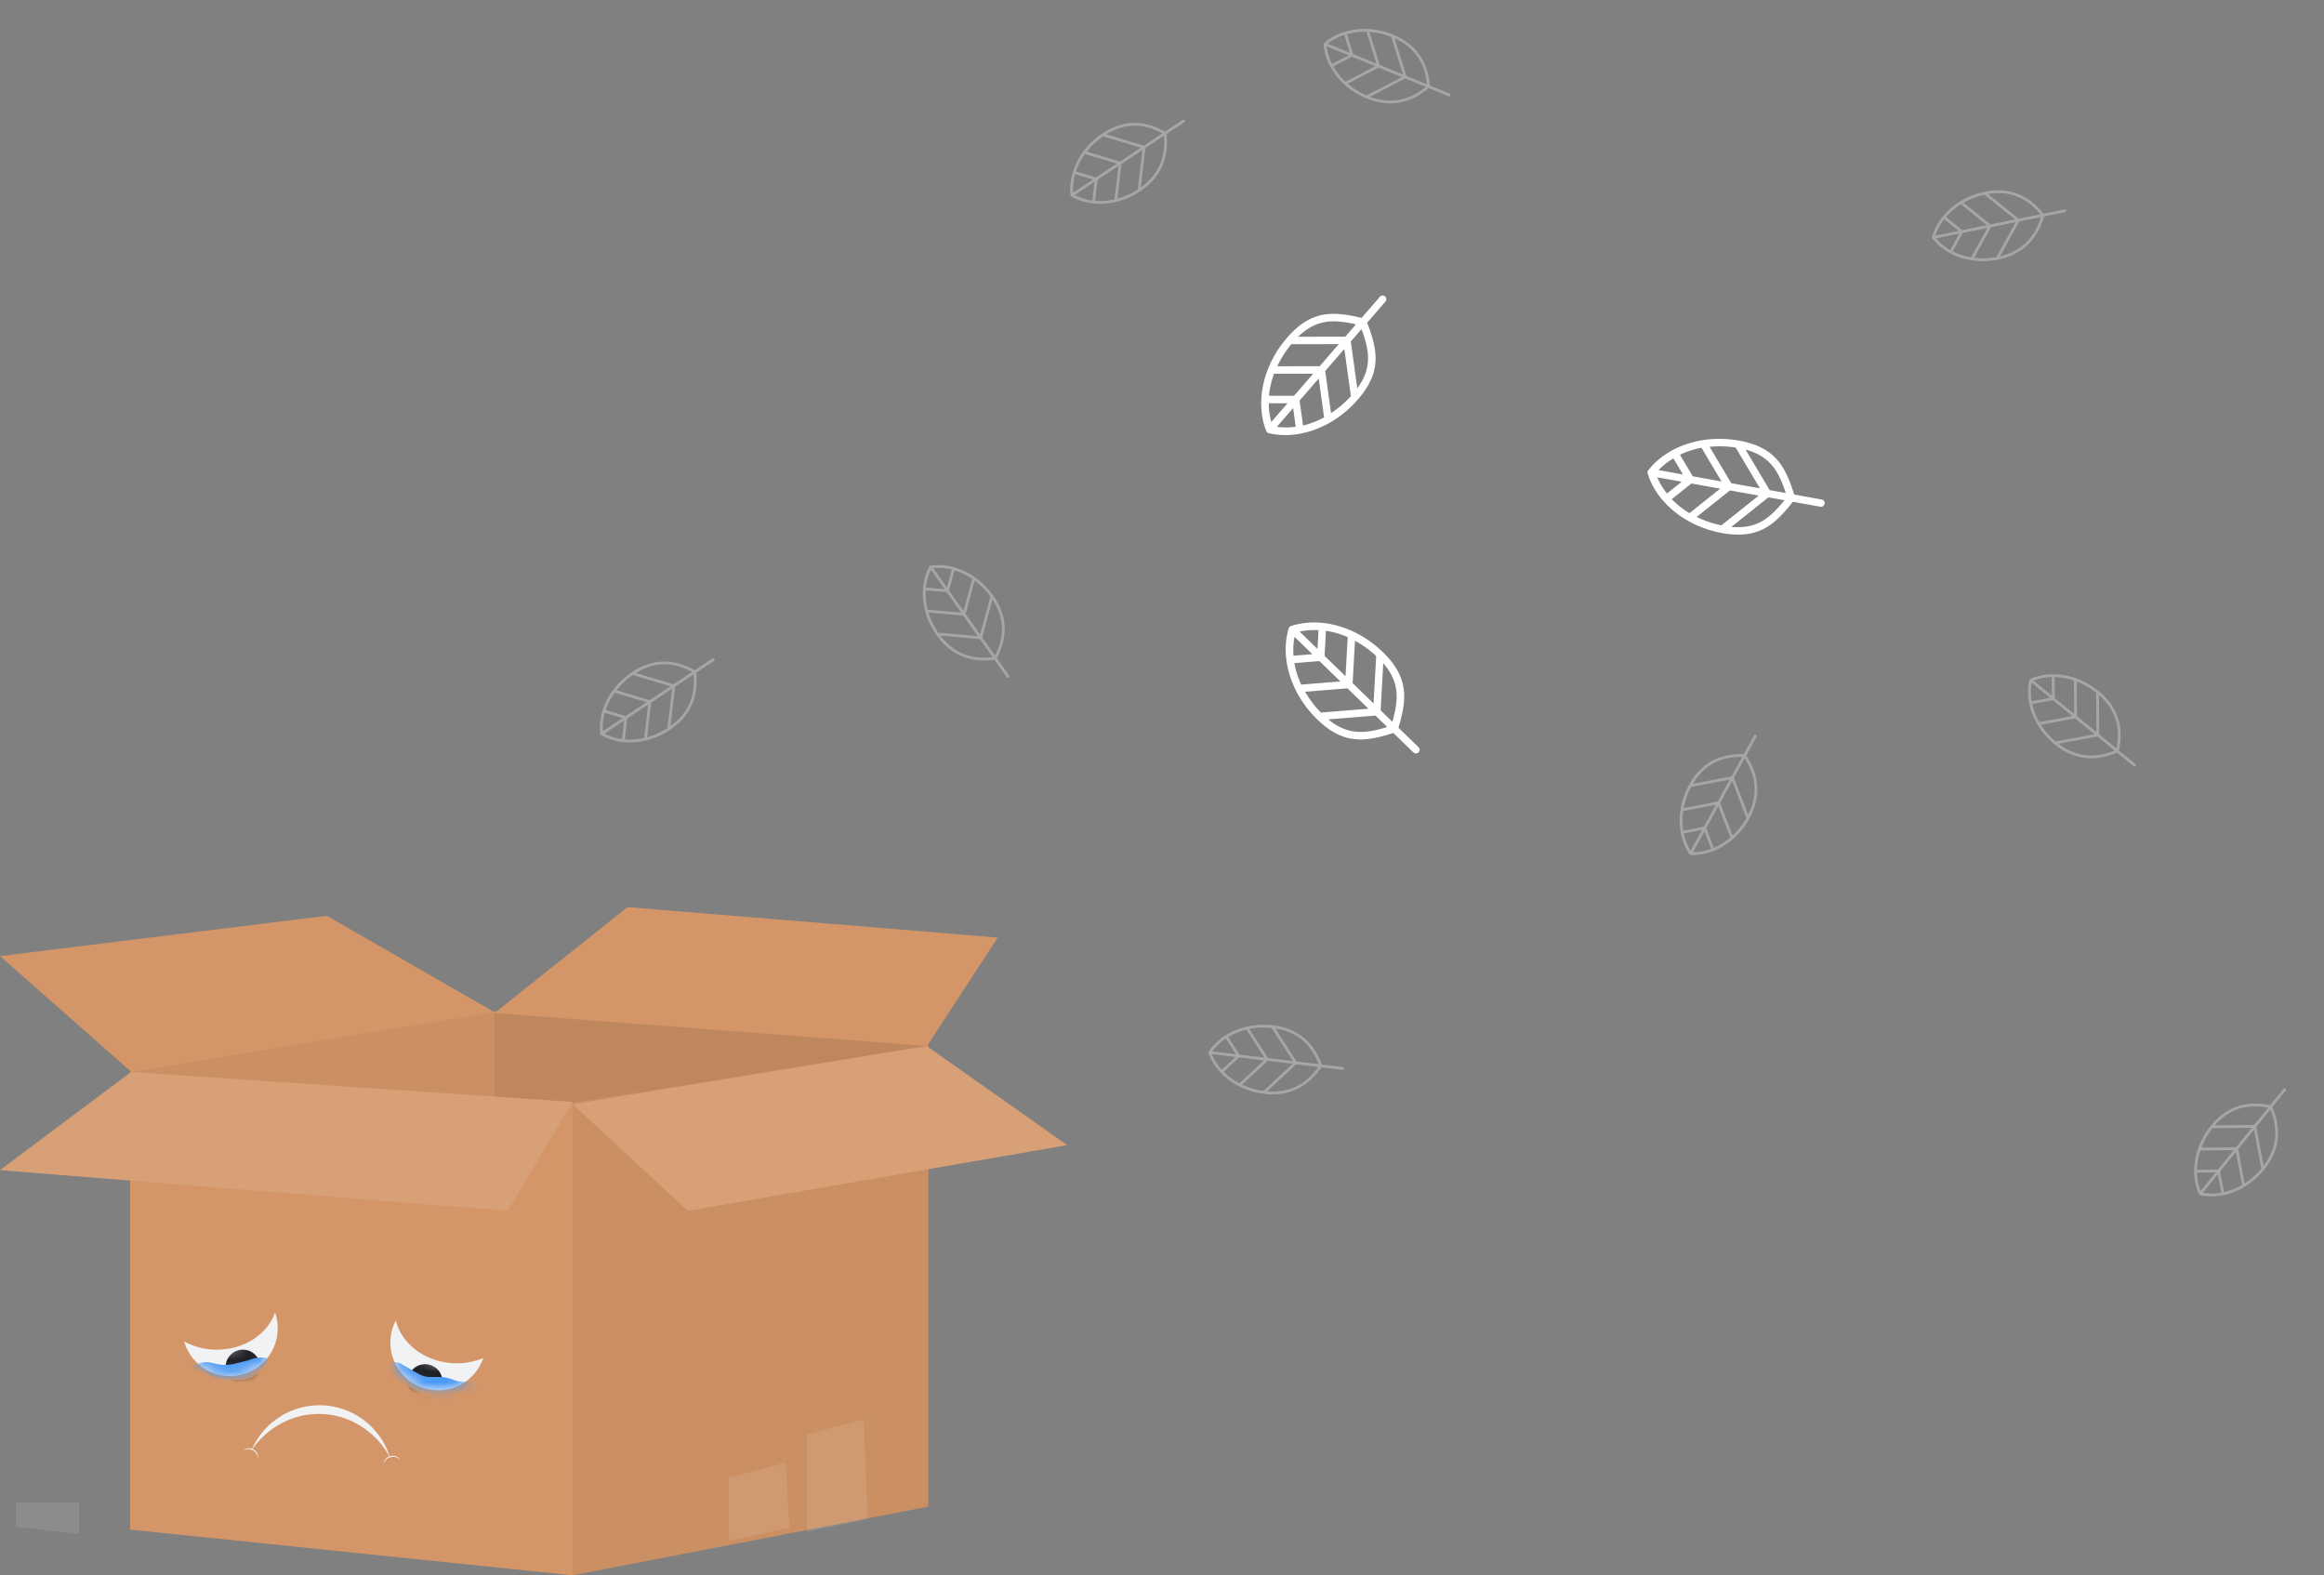 <svg width="211" height="143" fill="none" xmlns="http://www.w3.org/2000/svg"><rect width="100%" height="100%" fill="#808080" stroke="none"/><path opacity=".1" d="M7.175 136.363v2.871l-5.74-.633v-2.238h5.74z" fill="#fff"/><path d="M11.814 97.215l33.084-5.416v31.508l-31.434-1.655-1.65-24.438z" fill="#d49668"/><path opacity=".05" d="M11.814 97.215l33.084-5.416v31.508l-31.434-1.655-1.65-24.438z" fill="#000"/><path d="M44.899 91.799l39.385 2.986-2.18 27.42-37.205 1.102V91.799z" fill="#d49668"/><path opacity=".1" d="M44.899 91.799l39.385 2.986-2.18 27.42-37.205 1.102V91.799z" fill="#000"/><path d="M56.972 82.346L44.9 91.963l39.27 2.986 6.417-9.841-33.614-2.762zM0 86.789l29.676-3.655L44.9 91.886l-32.964 5.427L0 86.789zM51.987 100.069V143l-15.435-1.594-6.714-.689-2.046-.216-6.71-.693-9.268-.956v-41.54L44.76 99.57l7.227.499zM84.283 94.95v41.816l-12.373 2.387-6.017 1.162-13.906 2.684V100.12l32.296-5.17z" fill="#d49668"/><path opacity=".05" d="M84.283 94.95v41.816l-12.373 2.387-6.017 1.162-13.906 2.684V100.12l32.296-5.17z" fill="#000"/><path d="M0 106.221l11.904-8.909 40.085 2.718-5.901 9.886L0 106.221z" fill="#d49668"/><path opacity=".1" d="M0 106.221l11.904-8.909 40.085 2.718-5.901 9.886L0 106.221z" fill="#fff"/><path d="M84.136 94.95l-32.149 5.287 10.464 9.679 34.436-5.966-12.751-9z" fill="#d49668"/><path opacity=".1" d="M84.136 94.95l-32.149 5.287 10.464 9.679 34.436-5.966-12.751-9zM71.681 138.701l-5.513 1.148v-5.678l5.164-1.411.35 5.941zM78.77 137.914l-5.514 1.148v-8.829l5.165-1.412.35 9.093z" fill="#fff"/><path fill-rule="evenodd" clip-rule="evenodd" d="M24.975 119.148c-.68 1.949-2.788 3.37-5.283 3.37a6.164 6.164 0 01-2.975-.747 4.334 4.334 0 108.258-2.623z" fill="#F1F2F3"/><mask id="a" maskUnits="userSpaceOnUse" x="16" y="119" width="10" height="6"><path fill-rule="evenodd" clip-rule="evenodd" d="M24.975 119.148c-.68 1.949-2.788 3.37-5.283 3.37a6.164 6.164 0 01-2.975-.747 4.334 4.334 0 108.258-2.623z" fill="#fff"/></mask><g mask="url(#a)"><circle cx="22.054" cy="124.094" r="1.575" fill="#1D1F22"/><path d="M17.065 123.999H17l2.2.938a4.227 4.227 0 001.659.341h.757a2.911 2.911 0 002.662-1.722v-.15a.147.147 0 00-.123-.145 2.747 2.747 0 00-1.277.111l-.379.127-1.18.296a3.592 3.592 0 01-1.653.017l-.462-.104a2.123 2.123 0 00-1.306.119 2.09 2.09 0 01-.833.172z" fill="#4D9AF5"/></g><path fill-rule="evenodd" clip-rule="evenodd" d="M35.94 119.863c.485 2.033 2.485 3.66 5.001 3.871a6.193 6.193 0 002.938-.457 4.334 4.334 0 11-7.94-3.414z" fill="#F1F2F3"/><mask id="b" maskUnits="userSpaceOnUse" x="35" y="119" width="10" height="8"><path fill-rule="evenodd" clip-rule="evenodd" d="M36.24 119.367a4.726 4.726 0 007.79 3.339 4.334 4.334 0 11-7.79-3.339z" fill="#fff"/></mask><g mask="url(#b)"><circle r="1.575" transform="matrix(-1 0 0 1 38.598 125.413)" fill="#1D1F22"/><path d="M41.904 125.414l.598.024A1.562 1.562 0 0144 126.999h-3.55a5 5 0 01-2.53-.687L35 124.599c0-.713.77-1.16 1.39-.806l1.643.939c.306.175.653.267 1.006.267h.868c.392 0 .781.072 1.148.212l.157.06c.221.085.455.133.692.143z" fill="#4D9AF5"/></g><path fill-rule="evenodd" clip-rule="evenodd" d="M35.405 132.292c-1.217-2.235-3.457-3.79-6.09-3.929-2.636-.139-5.03 1.176-6.474 3.277a6.698 6.698 0 0112.564.652z" fill="#F1F2F3"/><path fill-rule="evenodd" clip-rule="evenodd" d="M36.35 132.515a.938.938 0 00-.896-.242.939.939 0 00-.648.636.848.848 0 011.543-.394zM22.06 131.661a.938.938 0 01.915.006.94.94 0 01.462.803.851.851 0 00-1.376-.809z" fill="#F1F2F3"/><path d="M114.956 39.108l.002.002.006.014a.31.31 0 00.103.138.352.352 0 00.124.06 6.898 6.898 0 002.862.044c.007 0 .011.003.016 0 .008-.001.015-.006.022-.007 1.894-.362 3.765-1.443 5.199-3.1 2.213-2.552 1.77-4.518.835-6.965l1.653-1.91a.338.338 0 00-.026-.478c-.15-.133-.351-.103-.476.04l-1.653 1.91c-2.544-.592-4.547-.759-6.761 1.796-2.177 2.506-2.924 5.822-1.906 8.456zm.238-2.501l1.707-.002-1.477 1.704a6.41 6.41 0 01-.23-1.702zm.477-2.682l3.558-.004-1.737 2.004-2.28.004c.064-.666.217-1.341.459-2.004zm1.567-2.678l4.313-.007-1.735 2.002-3.848.005a9.427 9.427 0 011.27-2zm3.608 6.255l-.528-3.822 1.737-2.004.593 4.288a9.147 9.147 0 01-1.802 1.538zm-2.54 1.125l-.314-2.266 1.736-2.004.489 3.535a7.83 7.83 0 01-1.911.735zm-2.38.12l1.478-1.706.235 1.699c-.578.079-1.152.08-1.713.006zm7.305-3.49l-.589-4.26.972-1.123c.718 1.946.989 3.493-.383 5.383zm-.118-5.817l-.972 1.123-4.287.007c1.682-1.63 3.245-1.574 5.259-1.13zM117.227 56.824l-.002.002-.015.004a.309.309 0 00-.143.096.354.354 0 00-.067.12 6.884 6.884 0 00-.207 2.855c0 .007-.003.01-.001.016.001.008.005.015.006.023.253 1.911 1.226 3.84 2.798 5.366 2.423 2.355 4.41 2.025 6.907 1.23l1.812 1.76c.137.133.35.133.479.001.142-.142.123-.344-.013-.477l-1.812-1.76c.736-2.506 1.016-4.495-1.408-6.852-2.378-2.316-5.647-3.25-8.334-2.384zm2.483.38l-.094 1.704-1.618-1.572a6.437 6.437 0 011.712-.132zm2.651.63l-.199 3.55-1.902-1.847.127-2.277a8.099 8.099 0 011.974.573zm2.585 1.716l-.239 4.306-1.9-1.846.214-3.842a9.427 9.427 0 011.925 1.382zm-6.452 3.245l3.847-.309 1.902 1.848-4.315.349a9.15 9.15 0 01-1.434-1.888zm-.978-2.6l2.28-.184 1.902 1.848-3.557.286a7.855 7.855 0 01-.625-1.95zm.017-2.383l1.619 1.574-1.71.137a6.418 6.418 0 01.091-1.71zm3.067 7.492l4.287-.345 1.066 1.035c-1.983.606-3.543.788-5.353-.69zm5.815.214l-1.066-1.034.238-4.28c1.53 1.772 1.386 3.329.828 5.314zM149.658 42.68v.003l-.01.012a.314.314 0 00-.066.16.363.363 0 00.013.137 6.895 6.895 0 001.422 2.483c.005.005.004.01.009.014.005.006.013.01.017.015 1.279 1.444 3.164 2.5 5.32 2.887 3.325.599 4.789-.785 6.416-2.84l2.486.446a.338.338 0 00.397-.266c.039-.197-.09-.355-.277-.389l-2.486-.446c-.791-2.49-1.67-4.296-4.997-4.895-3.266-.592-6.499.46-8.244 2.68zm2.272-1.072l.874 1.466-2.22-.4a6.451 6.451 0 011.346-1.066zm2.55-.96l1.82 3.057-2.61-.47-1.168-1.958a8.105 8.105 0 011.958-.629zm3.103-.02l2.208 3.704-2.607-.469-1.97-3.305a9.405 9.405 0 012.369.07zm-3.537 6.296l3.018-2.406 2.609.47-3.383 2.7a9.16 9.16 0 01-2.244-.764zm-2.264-1.61l1.788-1.426 2.61.47-2.79 2.224a7.859 7.859 0 01-1.608-1.267zm-1.318-1.984l2.222.4-1.341 1.069a6.471 6.471 0 01-.881-1.47zm6.731 4.498l3.362-2.682 1.462.263c-1.306 1.61-2.498 2.633-4.824 2.419zm4.941-3.072l-1.462-.263-2.194-3.681c2.259.614 3.01 1.986 3.656 3.944z" fill="#FFFFFF"/><path opacity=".3" d="M84.447 51.351c-.005.002-.013.005-.017.008-.002.001-.003 0-.005.002l-.003.003a.233.233 0 01-.014.013l-.014.016a.05.05 0 01-.006.009l-.003.003a5.072 5.072 0 00-.58 2.017c-.001.005-.004.008-.004.012l.002.017c-.105 1.404.312 2.909 1.223 4.2 1.263 1.787 3.036 2.54 5.271 2.246l1.116 1.58a.13.13 0 00.18.032.127.127 0 00.03-.178l-1.115-1.579c.699-1.325.884-2.618.55-3.863a5.71 5.71 0 00-.873-1.812c-1.383-1.959-3.623-3.032-5.704-2.736-.002 0-.003.002-.005.001l-.01.003c-.006 0-.012.003-.019.006zm1.969.352l-.44 1.63-1.246-1.764a4.95 4.95 0 011.686.134zm-1.897.014l1.246 1.763-1.696-.148a4.81 4.81 0 01.45-1.615zm-.468 1.869l1.906.167 1.313 1.858-3.037-.266a5.853 5.853 0 01-.182-1.76zm5.849.624l-.914 3.386-1.313-1.858.82-3.035a6.685 6.685 0 011.433 1.457.126.126 0 00-.026.05zm-4.648 3.222a.121.121 0 00-.056.01c-.4-.58-.698-1.201-.89-1.834l3.156.277 1.313 1.858-3.523-.31zm.132.268l3.583.314 1.163 1.646c-2.01.23-3.568-.413-4.746-1.96zm4.958 1.814l-1.162-1.647.929-3.444c1.063 1.627 1.141 3.297.233 5.092zm-2.073-6.968v.001l-.788 2.918-1.313-1.859.495-1.832c.558.17 1.1.43 1.606.772zM109.712 95.5c-.002.005-.006.013-.006.018l-.001.005-.001.005a.108.108 0 01.001.018c.001.007 0 .015.002.021a.022.022 0 01.003.01v.005c.234.66.616 1.262 1.108 1.783.002.004.004.008.007.01.003.005.008.007.013.011.971 1.019 2.367 1.719 3.937 1.909 2.171.26 3.92-.55 5.2-2.405l1.92.232a.13.13 0 00.144-.112.128.128 0 00-.11-.143l-1.92-.23c-.515-1.407-1.349-2.412-2.497-3a5.711 5.711 0 00-1.931-.567c-2.38-.286-4.678.655-5.854 2.398-.001.002 0 .003-.002.004l-.005.01c-.004.004-.006.01-.008.018zm1.581-1.224l.915 1.419-2.144-.259c.336-.45.752-.842 1.229-1.16zm-1.261 1.416l2.143.258-1.247 1.158a4.832 4.832 0 01-.897-1.416h.001zm1.072 1.6l1.403-1.302 2.258.272-2.233 2.075a5.85 5.85 0 01-1.428-1.045zm4.385-3.92l1.899 2.948-2.258-.272-1.703-2.642a6.684 6.684 0 012.043-.087.112.112 0 00.019.052zm-.726 5.609a.126.126 0 00-.031.047 6.65 6.65 0 01-1.957-.569l2.322-2.156 2.259.272-2.593 2.406zm.287.08l2.635-2.447 2.001.24c-1.176 1.647-2.698 2.37-4.636 2.208zm4.671-2.461l-2.001-.242-1.932-2.999c1.919.302 3.211 1.364 3.933 3.24zm-6.56-3.135l.001.002 1.636 2.54-2.259-.272-1.027-1.596a5.968 5.968 0 011.649-.674zM199.664 108.44a.06.06 0 00.012.015l.003.004.004.002.016.01.019.009.011.004c.001 0 .002.002.003.001a5.065 5.065 0 002.099.013h.013l.016-.006c1.379-.279 2.715-1.088 3.712-2.315 1.377-1.699 1.623-3.61.734-5.682l1.22-1.502a.13.13 0 00-.019-.181.124.124 0 00-.179.017l-1.218 1.502c-1.465-.314-2.76-.143-3.869.516a5.71 5.71 0 00-1.507 1.332c-1.511 1.862-1.938 4.308-1.089 6.231l.002.005.005.008c.002.007.007.012.011.017h.001zm-.194-1.99l1.688-.018-1.361 1.677a4.976 4.976 0 01-.327-1.659zm.526 1.822l1.361-1.677.316 1.673a4.82 4.82 0 01-1.677.004zm1.926-.055l-.355-1.881 1.433-1.767.567 2.996a5.848 5.848 0 01-1.645.652zm-.983-5.799l3.507-.038-1.433 1.767-3.143.033a6.686 6.686 0 011.014-1.774.139.139 0 00.055.012zm4.361 3.601a.118.118 0 00.024.052c-.45.541-.967.996-1.524 1.353l-.588-3.114 1.433-1.767.655 3.476zm.221-.199l-.667-3.534 1.269-1.566c.767 1.873.569 3.546-.602 5.1zm.405-5.265l-1.271 1.565-3.567.038c1.278-1.464 2.864-1.991 4.838-1.603zm-6.147 3.882l.001.001 3.022-.032-1.434 1.767-1.897.02a5.979 5.979 0 01.308-1.755v-.001zM120.196 3.93c-.003.005-.009.01-.011.016l-.003.004-.001.004a.138.138 0 01-.004.018c-.001.007-.004.015-.004.022a.02.02 0 010 .01v.004c.049.7.257 1.381.592 2.014l.004.012.011.014c.665 1.24 1.824 2.286 3.287 2.886 2.024.83 3.924.514 5.652-.935l1.79.735a.13.13 0 00.168-.07.128.128 0 00-.068-.167l-1.79-.733c-.121-1.493-.659-2.683-1.609-3.555a5.708 5.708 0 00-1.71-1.06c-2.219-.91-4.684-.613-6.281.754l-.003.004-.007.007c-.006.003-.009.01-.013.016zm1.85-.76l.504 1.611-1.998-.819a4.944 4.944 0 011.494-.792zm-1.593 1.03l1.998.819-1.511.785a4.802 4.802 0 01-.487-1.605zm.608 1.828l1.698-.882 2.105.863-2.705 1.406a5.848 5.848 0 01-1.098-1.387zm5.27-2.613l1.047 3.347-2.105-.863-.939-3a6.68 6.68 0 011.992.46.135.135 0 00.004.056h.001zm-2.192 5.214a.119.119 0 00-.042.037 6.646 6.646 0 01-1.735-1.069l2.811-1.46 2.106.862-3.14 1.63zm.255.154l3.192-1.658 1.864.764c-1.572 1.274-3.231 1.567-5.056.894zm5.158-1.13l-1.865-.766-1.065-3.405c1.77.802 2.732 2.17 2.93 4.17zm-5.49-4.767v.001l.902 2.885-2.106-.864-.566-1.811a5.986 5.986 0 011.77-.211zM54.504 66.658l.007.018c.002.002 0 .003.002.005l.003.003a.214.214 0 01.013.014l.015.015a.05.05 0 01.009.006c.001 0 .002.003.003.002a5.07 5.07 0 002 .64l.012.003.017-.001c1.4.145 2.916-.228 4.233-1.102 1.822-1.21 2.627-2.961 2.397-5.204l1.612-1.07a.13.13 0 00.037-.178.127.127 0 00-.177-.037l-1.61 1.07c-1.304-.736-2.592-.96-3.846-.662a5.708 5.708 0 00-1.837.821c-1.997 1.327-3.135 3.534-2.9 5.623l.002.005.002.01c0 .006.003.012.006.019zm.409-1.957l1.617.486-1.8 1.195a4.95 4.95 0 01.183-1.681zm-.042 1.896l1.8-1.195-.198 1.691a4.808 4.808 0 01-1.602-.496zm1.855.522l.223-1.9 1.895-1.26-.354 3.028a5.847 5.847 0 01-1.764.132zm.793-5.828l3.358 1.01-1.895 1.259-3.01-.906a6.685 6.685 0 011.498-1.391.126.126 0 00.049.028zm3.087 4.739a.12.12 0 00.007.056c-.59.382-1.22.662-1.858.836l.368-3.147 1.895-1.258-.412 3.513zm.27-.125l.418-3.572 1.68-1.115c.172 2.016-.517 3.554-2.097 4.687zm1.958-4.904l-1.68 1.115-3.416-1.029c1.657-1.015 3.329-1.045 5.096-.086zm-7.025 1.871c0 .001 0 .001 0 0l2.895.872-1.897 1.26-1.816-.549a5.983 5.983 0 01.818-1.583zM97.205 17.764c.002.006.004.014.007.018.002.002.001.003.002.005l.003.004a.214.214 0 01.013.013c.005.005.01.011.016.015l.008.006.003.003a5.073 5.073 0 002 .639l.012.003h.017c1.4.145 2.916-.229 4.233-1.103 1.822-1.21 2.627-2.96 2.397-5.204l1.612-1.069a.13.13 0 00.037-.178.128.128 0 00-.136-.055.15.15 0 00-.041.018l-1.61 1.07c-1.304-.737-2.592-.96-3.846-.662a5.71 5.71 0 00-1.837.82c-1.997 1.327-3.135 3.534-2.9 5.623.001.002.003.003.002.005l.002.01c0 .006.003.013.006.02zm.41-1.957l1.616.487-1.8 1.194a4.948 4.948 0 01.183-1.681zm-.042 1.896l1.799-1.194-.198 1.69a4.809 4.809 0 01-1.602-.496zm1.854.522l.223-1.9 1.895-1.259-.354 3.028a5.851 5.851 0 01-1.764.131zm.793-5.828l3.358 1.01-1.895 1.26-3.01-.907a6.692 6.692 0 011.498-1.39.126.126 0 00.049.027zm3.087 4.739a.134.134 0 00.007.056 6.64 6.64 0 01-1.858.837l.368-3.147 1.895-1.259-.412 3.513zm.271-.124l.417-3.573 1.679-1.115c.173 2.016-.515 3.554-2.096 4.688zm1.957-4.904l-1.68 1.114-3.415-1.028c1.656-1.016 3.328-1.046 5.095-.086zm-7.025 1.87v.001l2.895.872-1.896 1.258-1.817-.547a5.98 5.98 0 01.818-1.583zM175.405 21.555c0 .007-.002.015 0 .02v.005l.001.004.006.018c.003.006.005.014.009.02.003.003.005.005.006.008l.002.004a5.068 5.068 0 001.611 1.345l.01.008c.005.003.011.003.017.005 1.241.662 2.787.888 4.336.575 2.144-.435 3.549-1.753 4.181-3.918l1.896-.383a.13.13 0 00.101-.151.126.126 0 00-.149-.1l-1.896.383c-.93-1.173-2.038-1.865-3.312-2.062a5.71 5.71 0 00-2.011.069c-2.35.476-4.236 2.091-4.804 4.115l-.001.006-.001.01c-.003.005-.002.012-.003.02h.001zm1.116-1.659l1.314 1.06-2.116.429a4.96 4.96 0 01.802-1.489zm-.753 1.741l2.117-.428-.821 1.491a4.82 4.82 0 01-1.296-1.063zm1.521 1.183l.923-1.677 2.229-.452-1.468 2.672a5.863 5.863 0 01-1.684-.543zm2.931-5.1l2.73 2.201-2.23.452-2.447-1.973a6.693 6.693 0 011.912-.724.122.122 0 00.035.044zm1.074 5.553a.117.117 0 00-.015.054 6.643 6.643 0 01-2.036.075l1.526-2.777 2.23-.451-1.705 3.099zm.298-.014l1.732-3.151 1.975-.4c-.599 1.932-1.816 3.097-3.708 3.551h.001zm3.66-3.805l-1.976.4-2.776-2.24c1.917-.317 3.476.286 4.752 1.84zm-7.212-.914v.001l2.353 1.898-2.231.451-1.477-1.192a5.999 5.999 0 011.354-1.158h.001zM184.293 61.647c-.005.004-.012.008-.015.013l-.004.003-.002.004a.223.223 0 01-.01.016c-.003.006-.007.012-.009.02a.031.031 0 01-.004.01l-.001.002a5.067 5.067 0 00-.021 2.1v.013l.006.016c.274 1.38 1.078 2.719 2.302 3.72 1.693 1.384 3.604 1.636 5.679.755l1.497 1.225a.131.131 0 00.182-.018.128.128 0 00-.017-.179l-1.498-1.224c.32-1.463.153-2.759-.501-3.87a5.711 5.711 0 00-1.327-1.512c-1.856-1.518-4.301-1.954-6.227-1.112l-.004.002-.009.005c-.006.002-.011.007-.017.011zm1.991-.186l.012 1.688-1.672-1.367a4.946 4.946 0 011.66-.321zm-1.824.52l1.672 1.366-1.674.31a4.817 4.817 0 01.002-1.677zm.048 1.926l1.882-.348 1.761 1.44-2.997.555a5.843 5.843 0 01-.646-1.647zm5.803-.962l.025 3.507-1.762-1.44-.022-3.142a6.68 6.68 0 011.771 1.02.134.134 0 00-.012.055zm-3.618 4.348a.116.116 0 00-.051.023 6.654 6.654 0 01-1.348-1.529l3.116-.576 1.762 1.44-3.479.642zm.199.222l3.537-.655 1.56 1.275c-1.875.76-3.548.556-5.097-.62zm5.263.424l-1.56-1.277-.025-3.567c1.459 1.283 1.98 2.872 1.585 4.844zm-3.86-6.162v.002l.021 3.022-1.762-1.44-.013-1.898c.583.014 1.175.12 1.754.314zM153.415 77.582c.005.004.01.01.015.013.002 0 .002.002.004.003l.004.002a.29.29 0 01.018.006c.007.002.013.006.021.006.004 0 .007 0 .01.002h.004a5.07 5.07 0 002.068-.36c.004 0 .009 0 .012-.002.005-.001.01-.005.015-.008 1.308-.52 2.479-1.553 3.242-2.937 1.055-1.917.957-3.841-.285-5.723l.934-1.694a.13.13 0 00-.051-.175.126.126 0 00-.173.05l-.932 1.693c-1.497-.049-2.741.35-3.716 1.194a5.704 5.704 0 00-1.247 1.579c-1.157 2.1-1.143 4.583.033 6.326l.004.003.006.008c.003.006.009.01.014.014zm-.543-1.924l1.658-.317-1.042 1.891a4.951 4.951 0 01-.616-1.574zm.841 1.7l1.041-1.892.608 1.59c-.535.198-1.092.3-1.649.302zm1.886-.396l-.683-1.788 1.096-1.993 1.089 2.847c-.463.394-.97.709-1.502.934zm-1.997-5.533l3.445-.66-1.097 1.994-3.087.59a6.707 6.707 0 01.683-1.926.126.126 0 00.056.002zm4.931 2.77a.114.114 0 00.032.047 6.633 6.633 0 01-1.259 1.602l-1.131-2.96 1.096-1.993 1.262 3.305zm.182-.235l-1.284-3.36.972-1.765c1.087 1.707 1.188 3.389.312 5.125zm-.536-5.253l-.973 1.766-3.503.67c.998-1.667 2.466-2.468 4.476-2.436zm-5.36 4.912h.001l2.969-.568-1.098 1.994-1.864.356a5.941 5.941 0 01-.008-1.782z" fill="#FFFFFF"/></svg>